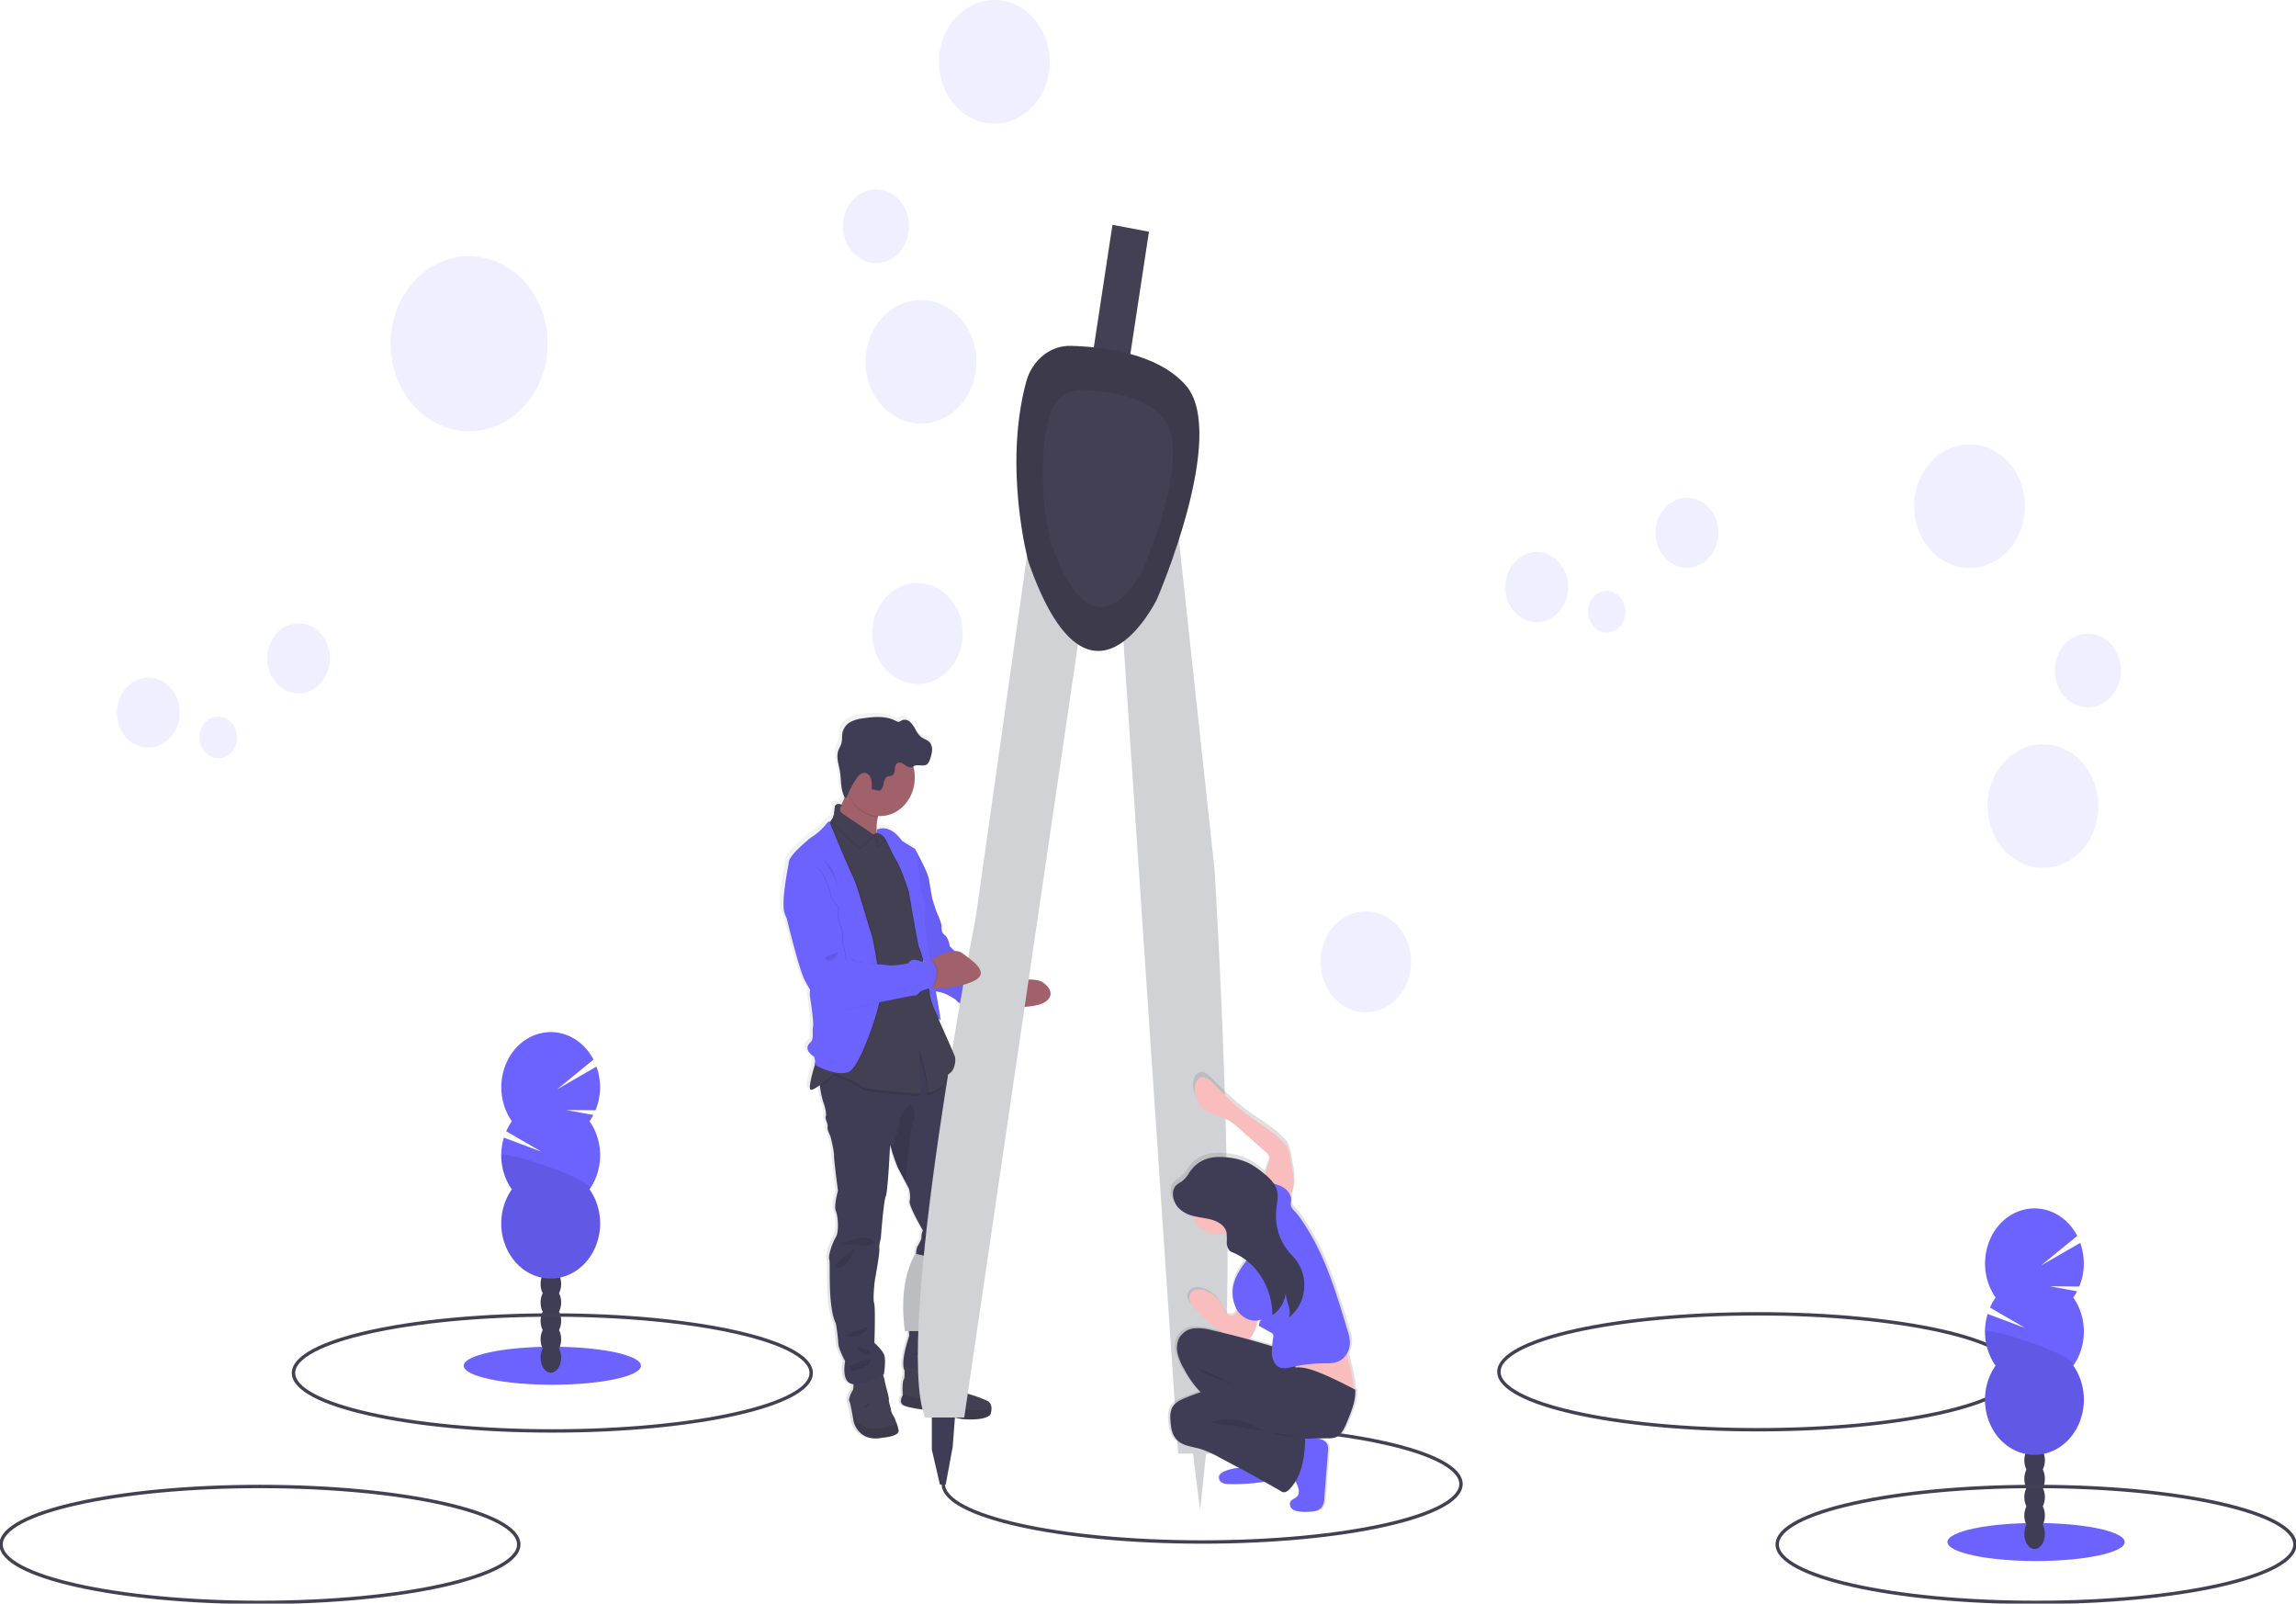 <svg width="676" height="472" fill="none" xmlns="http://www.w3.org/2000/svg"><g clip-path="url(#clip0)"><path d="M517.523 420.825c42.089 0 76.209-7.638 76.209-17.059 0-9.421-34.12-17.058-76.209-17.058-42.089 0-76.21 7.637-76.21 17.058s34.121 17.059 76.21 17.059z" stroke="#444053" stroke-miterlimit="10"/><path d="M229.929 267.882c.224.632.477 1.252.759 1.855v.078s3.61 14.862 5.3 17.982c.491.903 1.046 1.884 1.594 2.843a7.062 7.062 0 0 0 0 2.133c.51 3.312 1.129 7.868.848 8.87-.28 1.002.338 3.497-.637 4.364-.976.867-1.977 2.374 1.014 4.371 0 0 .561 1.685.057 2.062-.057.042 0 .135.14.256-.822 2.715-2.028 7.107-1.275 7.42.414.178 1.537-.476 2.768-1.358.031.178.057.37.089.562.196 1.463.498 2.906.905 4.314.549 1.358 1.097 3.647.804 4.4-.293.753.804 2.431.548 3.092-.255.661.849 2.807.849 2.807s1.097 4.165 1.052 5.573c-.045 1.407 1.186 10.484 1.186 10.484s-1.275 4.684-.638 6.041c.638 1.358 1.053 6.042 0 7.776-1.052 1.734-2.372 5.565-1.945 6.596.428 1.03-.593 13.767 1.984 19.013.33 1.951.57 3.921.72 5.899 0 1.422 2.028 5.196 2.028 5.196s-1.224 5.686 1.78 6.646c.207.072.421.117.637.135.092.621.017 1.26-.217 1.834a7.676 7.676 0 0 0-1.071 2.644.784.784 0 0 0 .057.533c.338.419 1.276 6.041 1.276 6.041s1.352 6.319 8.794 4.777c0 0 5.032-.327 4.611-2.296a14.038 14.038 0 0 0-.548-1.905c-.178-.4-.335-.811-.472-1.23-.083-.469-1.142-1.784-1.225-2.672-.083-.889-.759-2.623-.637-3.184.121-.562-1.142-4.585-1.231-5.48a10.133 10.133 0 0 0-.479-1.82l.268-.142s.676-4.215.09-5.757c-.587-1.543-2.921-3.554-2.921-3.554s.338-10.349-.083-11.756c-.421-1.408.21-6.738.21-6.738s1.435-7.542 1.352-9.24a8.63 8.63 0 0 1 .421-3.092s.893-11.095 1.48-12.503c.586-1.407 1.275-15.167 1.275-15.167l.396 1.265a51.887 51.887 0 0 0 1.977 5.565c.325.569 1.275 2.388 2.091 3.909l1.206 2.275s.548 2.203.165 3.554c-.382 1.35 3.935 8.657 3.935 8.657a4.738 4.738 0 0 0-.421 1.969c.122.71-1.313 2.949-1.313 2.949s-.549 2.012-.211 2.715c.338.704-.548 4.869-.548 4.869s-1.442 9.176-1.78 10.256c-.338 1.081.173 8.473.173 8.473s-2.653 7.57-1.423 10.086c.052.931.058 2.352-.267 2.928-.44.768-.313 3.604-.268 4.385v.207s-1.441 2.132.376 2.999c1.818.867 7.997 1.493 7.997 1.493s5.874 1.876 8.705 2.388c2.832.512 8.756.327 9.177-1.592.15-.596.202-1.218.153-1.834a2.45 2.45 0 0 0-.369-1.08 2.116 2.116 0 0 0-.798-.74 44.61 44.61 0 0 0-5.331-1.968s-2.793-.711-3.048-2.062c-.256-1.35-4.229-5.103-4.229-5.103s-.044-.263-.127-.618h.127l-.191-.214c-.198-.71-.517-1.649-.906-1.471a1.174 1.174 0 0 1 .127-1.207.979.979 0 0 1 .307-.257c1.524-.931 2.455-3.881 2.028-7.065-.427-3.184-.504-2.623.383-4.45.55-1.38.769-2.896.637-4.399l2.341-9.724c.367-1.194.594-2.436.676-3.696.04-.99.27-1.96.676-2.843 0 0 1.059-6.745 1.99-8.287.931-1.543-.638-6.98-.638-6.98s-1.435-8.423-1.352-12.268c.083-3.845-3.724-17.179-3.724-17.179a4.877 4.877 0 0 1-.587-2.907c.076-.796-.37-2.09-.874-3.248l-.159-.363c.194-.278.429-.519.695-.711 1.046-.71 1.537-2.58 1.543-3.895l-14.419-37.876c0-.114 6.677-15.317 6.658-15.431-.395-2.495-4.171-9.112-4.171-9.112a.518.518 0 0 0-.159-.206c-.848-.434-3.718-2.246-3.718-2.246-2.251-3.099-4.362-3.739-5.74-3.718a3.53 3.53 0 0 0-1.275.221c-.147.05-.29.115-.428.191l-.063.619a14.072 14.072 0 0 1 .299-4.265 8.6 8.6 0 0 0 .09-.369h.637a9.373 9.373 0 0 0 3.937-.859 10.264 10.264 0 0 0 3.342-2.472 11.62 11.62 0 0 0 2.239-3.709c.52-1.389.79-2.878.795-4.382a12.876 12.876 0 0 0-.396-3.163l-.051-.164.319-.156c1.275-.526 2.876.369 3.909-.583.375-.414.643-.932.778-1.5a9.87 9.87 0 0 0 .568-2.381v-.426a.911.911 0 0 0 0-.128 1.37 1.37 0 0 0 0-.157v-.191c0-.064 0 0 0 0a2.931 2.931 0 0 0-.549-1.422c-.676-.881-1.804-1.095-2.659-1.741a7.037 7.037 0 0 1-1.703-2.225 8.158 8.158 0 0 0-1.651-2.267 2.314 2.314 0 0 0-1.187-.602 2.197 2.197 0 0 0-1.294.168 2.7 2.7 0 0 1-.816.426 1.568 1.568 0 0 1-.9-.27c-2.933-1.528-6.377-1.258-9.566-.803a11.426 11.426 0 0 0-3.769 1.009c-.6.276-1.139.694-1.58 1.225a5.132 5.132 0 0 0-.971 1.853c-.261 1.102-.063 2.296-.376 3.383-.217.711-.638 1.365-.906 2.083-.13.376-.211.771-.242 1.173v.113c-.108 1.614.459 3.313.734 4.976.376 2.267.184 4.733 1.058 6.88.087.263.199.516.332.753-.306.711-.638 1.465-.957 2.168-.472-.149-1.913-.504-1.964.903a8.384 8.384 0 0 1-.702 3.298 2.037 2.037 0 0 1-.21.163.433.433 0 0 0-.185.189.503.503 0 0 0-.051.273l-.166.143a.381.381 0 0 0-.204.078c-.089-.171-.382-.185-1.314 1.052a18.32 18.32 0 0 1-4.228 3.625s-6.262 4.868-6.6 7.107c-.338 2.239-2.43 12.019-1.359 15.268zm27.499-23.754v-.078l.077.042-.077.036zm17.015 159.212c-.169.08-.351.121-.535.121l.535-.121z" fill="url(#paint0_linear)"/><path d="M260.024 423.142c-7.353 1.535-8.692-4.748-8.692-4.748s-.919-5.587-1.276-6.006a.784.784 0 0 1-.057-.533 7.713 7.713 0 0 1 1.058-2.63c.46-.604.083-3.12.083-3.12l8.52-2.417c.365.897.645 1.833.836 2.793.089.882 1.339 4.891 1.212 5.445-.128.554.548 2.281.637 3.17.09.888 1.129 2.189 1.212 2.651.128.421.282.832.459 1.23.228.612.409 1.244.542 1.89.434 1.948-4.534 2.275-4.534 2.275z" fill="#444053"/><path opacity=".1" d="M260.024 423.142c-7.353 1.535-8.692-4.748-8.692-4.748s-.919-5.587-1.276-6.006a.784.784 0 0 1-.057-.533l1.766 5.686s1.467 3.404 6.894 2.886c3.093-.285 4.611-.924 5.351-1.422.227.612.409 1.245.542 1.891.44 1.919-4.528 2.246-4.528 2.246z" fill="#000"/><path opacity=".1" d="M254.297 414.293s1.843.049 1.964-1.628l-1.964 1.628z" fill="#000"/><path d="M286.26 359.258c-.918 1.535-1.964 8.238-1.964 8.238a7.713 7.713 0 0 0-.638 2.843 15.859 15.859 0 0 1-.637 3.681l-2.417 9.639a9.618 9.618 0 0 1-.638 4.371c-.874 1.819-.791 1.258-.376 4.428.414 3.17-.498 6.098-2.003 7.029-1.505.931.67 3.121.67 3.121s-9.611 2.885-11.62 1.115c-2.009-1.769 1.046-10.519 1.046-10.519s-.497-7.356-.166-8.43c.332-1.073 1.754-10.199 1.754-10.199s.88-4.144.542-4.84c-.338-.697.211-2.701.211-2.701s1.422-2.239 1.275-2.936a4.804 4.804 0 0 1 .421-1.954s-4.26-7.265-3.89-8.615c.37-1.35-.166-3.554-.166-3.554s-.536-1.03-1.186-2.26c-.791-1.514-1.748-3.319-2.073-3.888a53.157 53.157 0 0 1-1.945-5.53l-.395-1.265s-.638 13.689-1.276 15.083c-.637 1.393-1.46 12.438-1.46 12.438a8.538 8.538 0 0 0-.421 3.071c.083 1.72-1.339 9.24-1.339 9.24s-.638 5.309-.204 6.709c.433 1.4.083 11.685.083 11.685s2.295 2.005 2.882 3.554c.587 1.55-.083 5.729-.083 5.729s-6.683 3.724-9.655 2.743c-2.972-.98-1.754-6.61-1.754-6.61s-2.002-3.724-2.002-5.167a64.826 64.826 0 0 0-.715-5.871c-2.551-5.217-1.543-17.876-1.958-18.906-.414-1.031.874-4.841 1.914-6.561 1.039-1.72.637-6.397 0-7.733-.638-1.336.637-6.006.637-6.006s-1.211-9.034-1.167-10.427c.045-1.393-1.046-5.544-1.046-5.544s-1.084-2.132-.835-2.793c.249-.661-.835-2.332-.542-3.071.293-.739-.255-3.028-.797-4.378a30.702 30.702 0 0 1-.893-4.265c-.255-1.606-.44-3.02-.44-3.02l6.894-6.191 17.219-5.032 6.53-2.367 6.307 11.081s.638 1.158 1.231 2.494c.498 1.152.938 2.438.861 3.234a4.869 4.869 0 0 0 .587 2.886s3.756 13.27 3.673 17.059c-.083 3.788 1.339 12.203 1.339 12.203s1.544 5.424.625 6.959z" fill="#3F3D56"/><path opacity=".1" d="M247.575 366.195s7.354-3.49 9.522-1.023c2.168 2.466-9.522 1.023-9.522 1.023zM251.708 367.588s-7.455 4.698-4.904 5.452c2.551.753 4.904-5.452 4.904-5.452zM273.933 363.544s-3.188.227-1.964.931c1.224.703 1.964-.931 1.964-.931zM277.906 364.61c-.045.235-9.234 3.554-7.436 5.032 1.798 1.479 7.436-5.032 7.436-5.032zM248.659 393.105c1.378-.228 9.069-4.187 6.059-1.344a5.794 5.794 0 0 1-2.862 1.609 5.421 5.421 0 0 1-3.197-.265zM252.46 396.225s.67 2.893 3.221 2.516c2.551-.377-3.221-2.516-3.221-2.516zM250.33 402.096c.459-.142 5.931-2.935 6.059-1.628.127 1.308-5.223 3.554-5.638 2.886a2.691 2.691 0 0 1-.421-1.258zM268.047 398.741c.638-.043 6.932-2.282 8.188-.277l-8.188.277zM273.729 400.049s1.084-1.073 2.168-.512c1.084.562-2.168.512-2.168.512zM259.858 411.592c.068.396.238.762.489 1.052.252.291.574.493.927.583l-1.416-1.635z" fill="#000"/><path d="M291.732 415.97c-.414 1.912-6.269 2.097-9.062 1.585-2.793-.512-8.609-2.374-8.609-2.374s-6.097-.654-7.896-1.492c-1.798-.839-.376-2.978-.376-2.978v-.199c-.045-.782-.166-3.604.262-4.365.503-.888.21-3.774.21-3.774s8.648 1.862 8.814.981c.165-.881 1.505-2.132 2.13-2.424.625-.291 1.09 2.332 1.09 2.332s3.929 3.724 4.177 5.075c.249 1.35 3.004 2.047 3.004 2.047a43.449 43.449 0 0 1 5.268 1.954c.315.165.587.418.789.734.202.317.328.685.365 1.072a5.606 5.606 0 0 1-.166 1.826z" fill="#444053"/><path opacity=".1" d="M291.732 415.97c-.414 1.912-6.269 2.097-9.062 1.585-2.793-.512-8.609-2.374-8.609-2.374s-6.097-.654-7.896-1.492c-1.798-.839-.376-2.979-.376-2.979v-.199l8.744 2.133s4.304 2.047 7.059 2.047c2.411 0 7.8 1.101 10.306-.569a5.63 5.63 0 0 1-.166 1.848z" fill="#000"/><path opacity=".1" d="M279.909 408.614s-.415 3.07-2.086 4.101l2.086-4.101z" fill="#000"/><path d="M306.687 295.431c-2.487 1.052-8.226 1.166-10.777 1.166h-1.276l-1.639-3.725 1.639-3.106s1.505-.462 3.508-.867c2.952-.59 7.015-1.052 8.928.277 3.214 2.225 2.87 4.926-.383 6.255z" fill="#A1616A"/><path d="M268.697 250.859l.727-.931s3.731 6.581 4.12 9.062c.389 2.48.893 5.338.893 5.338s.944 3.227 1.562 4.655a16.85 16.85 0 0 1 1.225 3.419c.051.618-.224 1.983.944 2.843 1.167.86 1.447 3.227 1.447 3.227s4.235 4.592 6.467 4.72c2.232.128 8.628 1.364 8.412 2.601-.217 1.237 2.672 1.99 3.826 2.303 1.154.313-7.513 4.044-2.411 8.849 0 0-3.233.711-3.565 1.613-.331.903-3.73-.497-3.73-.497s-.727-1.926-3.234-2.047c-2.506-.121-3.788-1.365-3.788-1.55 0-.184-2.506-1.741-3.896-2.175-1.391-.433-3.234-.618-3.291-1.059-.058-.44-8.354-40.35-8.354-40.35l2.646-.021z" fill="#6C63FF"/><path opacity=".05" d="M268.697 251.015l.727-.931s3.731 6.582 4.12 9.069c.389 2.488.893 5.338.893 5.338s.944 3.227 1.562 4.656c.526 1.08.936 2.225 1.225 3.411.051.626-.224 1.991.944 2.843 1.167.853 1.447 3.227 1.447 3.227s4.235 4.599 6.467 4.72c2.232.121 8.628 1.364 8.412 2.608-.217 1.244 2.672 1.991 3.826 2.296 1.154.306-7.513 4.052-2.411 8.835 0 0-3.233.711-3.565 1.613-.331.903-3.73-.497-3.73-.497s-.727-1.926-3.234-2.047c-2.506-.121-3.788-1.365-3.788-1.557 0-.192-2.506-1.734-3.896-2.168-1.391-.433-3.234-.625-3.291-1.059-.058-.433-8.354-40.357-8.354-40.357h2.646z" fill="#000"/><path d="M353.943 419.751c42.091 0 76.21 7.641 76.21 17.059 0 9.418-34.119 17.058-76.21 17.058-42.09 0-76.209-7.633-76.209-17.058" stroke="#444053" stroke-miterlimit="10"/><path d="M338.282 68.204l-10.745-2.032-13.556 89.044 10.745 2.032 13.556-89.044z" fill="#444053"/><path d="M350.972 425.573l2.385 18.977 2.041-19.731-4.426.754z" fill="#D0D2D5"/><path d="M274.354 414.947v11.77l2.385 10.242h1.703l2.047-11.003 1.02-13.284-7.155 2.275z" fill="#3F3D56"/><path d="M269.501 369.031l5.102 1.137s-5.785 17.833-1.703 21.629h-6.46s-2.385-13.661 3.061-22.766z" fill="#D0D2D5"/><path opacity=".1" d="M269.501 369.031l5.102 1.137s-5.785 17.833-1.703 21.629h-6.46s-2.385-13.661 3.061-22.766z" fill="#000"/><path d="M303.639 154.613l-16.345 115.365s-24.171 122.963-14.981 147.25h11.581l34.732-236.046-14.987-26.569zM345.092 140.284l12.531 115.955s9.126 147.719-.867 171.608h-9.872l-17.64-261.627 15.848-25.936z" fill="#D0D2D5"/><path d="M302.115 112.465c.841-3.15 2.591-5.902 4.979-7.83 2.389-1.927 5.281-2.923 8.228-2.832 10.083.285 25.669 2.332 33.8 11.614 12.602 14.422-8.514 62.996-8.514 62.996s-19.769 40.606-37.792-11.003c-.025.043-7.5-27.592-.701-52.945z" fill="#444053"/><path opacity=".1" d="M302.115 112.465c.841-3.15 2.591-5.902 4.979-7.83 2.389-1.927 5.281-2.923 8.228-2.832 10.083.285 25.669 2.332 33.8 11.614 12.602 14.422-8.514 62.996-8.514 62.996s-19.769 40.606-37.792-11.003c-.025.043-7.5-27.592-.701-52.945z" fill="#000"/><path d="M309.047 122.33c.606-2.237 1.855-4.191 3.554-5.56 1.7-1.369 3.756-2.077 5.852-2.016 7.175.206 18.272 1.663 24.043 8.273 8.973 10.263-6.058 44.849-6.058 44.849s-14.031 28.907-26.913-7.818c0-.021-5.325-19.674-.478-37.728z" fill="#444053"/><path d="M343.95 417.861c.108 1.834.363 3.76 1.403 5.196 1.722 2.374 4.853 2.558 7.532 3.305a31.184 31.184 0 0 1 5.956 2.615l5.797 3.057a13.742 13.742 0 0 0-4.349 1.009c-.746.305-1.563.81-1.671 1.677-.014.362.07.72.242 1.027.172.307.423.549.721.693a4.124 4.124 0 0 0 1.913.377 57.815 57.815 0 0 0 10.331-.604l.408-.064c1.761.971 3.512 1.964 5.255 2.978.727.426 1.601 0 2.213-.597a12.746 12.746 0 0 0 1.965-2.502c.102.199.204.391.287.583.561 1.201 1.09 2.772.287 3.795-.638.796-1.844.932-2.207 1.898-.099.35-.095.725.012 1.072.107.347.31.646.581.854a3.671 3.671 0 0 0 1.856.711c1.577.242 3.178.227 4.751-.043.853-.066 1.661-.449 2.296-1.087a5.069 5.069 0 0 0 .816-2.843l1.091-13.81a4.608 4.608 0 0 0-.128-1.962c-.433-1.173-1.69-1.663-2.825-1.869h-.121c.944 0 1.913-.05 2.933-.05a6.344 6.344 0 0 0 2.628-.37c1.62-.71 2.493-2.608 3.189-4.357 1.275-3.07 2.742-6.397 2.551-9.808l-.498-.249c-.045-3.632-1.409-7.022-1.913-10.569a6.39 6.39 0 0 0 .848-3.199 12.955 12.955 0 0 0-.721-3.639c-2.021-6.695-4.043-13.412-6.747-19.809a70.626 70.626 0 0 0-6.377-12.083 99.872 99.872 0 0 0-2.028-2.843c-.51-.654-1.652-1.578-1.862-2.41-.211-.831.236-1.641 0-2.494a4.597 4.597 0 0 0-.23-.647c1.492-2.204 1.071-5.388.548-8.131l-.637-3.419a10.007 10.007 0 0 0-.791-2.708 7.716 7.716 0 0 0-1.524-1.926c-3.138-3.156-7.015-5.253-10.542-7.869-3.731-2.764-7.066-6.126-10.408-9.446-1.02-1.009-2.302-2.096-3.622-1.67-1.32.426-1.869 2.019-1.913 3.469a7.872 7.872 0 0 0 .523 2.926 7.202 7.202 0 0 0 1.549 2.433c2.309 2.352 5.797 2.544 8.546 4.208a20.13 20.13 0 0 1 2.685 2.082l7.984 6.987c.606.404 1.05 1.049 1.244 1.805.031.456-.034.914-.192 1.337-.299 1.023-.809 2.31-1.186 3.61l-.637-.512a24.686 24.686 0 0 0-4.229-2.843 19.248 19.248 0 0 0-6.192-1.656c-4.713-.59-8.928.221-11.811 4.606a9.34 9.34 0 0 1-2.238 2.566 8.22 8.22 0 0 0-1.818 1.286c-1.479 1.827-.638 4.855.753 6.397 1.176 1.219 2.626 2.061 4.196 2.438.865 2.152 2.411 3.875 4.341 4.839a7.807 7.807 0 0 0 6.131.393c.098.915.118 1.838.057 2.757-.031.473.034.948.19 1.39.156.441.398.838.709 1.162.336.254.706.446 1.097.569a16.285 16.285 0 0 1 3.973 2.31 23.056 23.056 0 0 0-3.52 5.863 10.52 10.52 0 0 0-.666 4.524 10.286 10.286 0 0 0 1.304 4.347l.038.057a3.058 3.058 0 0 1-.58 1.194c-.389.338-.88.496-1.371.44a1.854 1.854 0 0 1-1.263-.739 11.402 11.402 0 0 1-1.378-2.367 9.57 9.57 0 0 0-2.452-2.919 8.458 8.458 0 0 0-3.287-1.601 4.162 4.162 0 0 0-2.647.121 2.36 2.36 0 0 0-1.059.858 2.778 2.778 0 0 0-.478 1.359c0 1.074.701 1.962 1.39 2.723a41.955 41.955 0 0 0 7.015 6.468c.695.479 1.412.915 2.15 1.307-1.276-.298-2.534-.59-3.776-.874a15.412 15.412 0 0 0-5.325-.519 5.525 5.525 0 0 0-2.53.881 6.263 6.263 0 0 0-1.934 2.019 7.058 7.058 0 0 0-.415 4.833 17.113 17.113 0 0 0 1.958 4.478 31.552 31.552 0 0 0 4.892 6.824 75.558 75.558 0 0 0-4.745 1.755c-1.556.64-3.189 1.422-3.903 3.014a7.647 7.647 0 0 0-.389 3.625zm23.475-24.166h.057c.339-.171.629-.445.836-.789a13.631 13.631 0 0 0 2.015-4.862 4.46 4.46 0 0 0 1.084-.306 2.73 2.73 0 0 0-.557.895c-.13.337-.196.7-.195 1.067l3.596 1.962c.26.109.483.305.638.561.099.266.124.558.07.839-.102.917-.261 1.834-.363 2.744-1.078-.356-2.137-.64-3.087-.924-1.352-.413-2.723-.796-4.094-1.18v-.007z" fill="url(#paint1_linear)"/><path d="M368.095 355.939a6.208 6.208 0 0 0 2.767.132 6.476 6.476 0 0 0 2.59-1.092 3.137 3.137 0 0 1 1.039-.54c.331-.032.663.022.971.159.308.137.583.353.802.63 1.531 1.699 1.709 4.499.919 6.738-.791 2.239-2.379 4.002-4.044 5.53a36.97 36.97 0 0 1-4.253 3.369 8.872 8.872 0 0 0-1.756-2.851 7.855 7.855 0 0 0-2.606-1.876c-1.748-.753-3.023-2.772-4.025-4.535-.746-1.307-1.409-1.251-.739-2.601a19.317 19.317 0 0 1 2.653-3.554 11.552 11.552 0 0 0 1.428-2.132c.447-.896.345-1.479 1.033-.768.453.469.638 1.486 1.161 2.033a5.018 5.018 0 0 0 2.06 1.358zM373.573 342.079c.149-.418.212-.867.185-1.315-.191-.744-.626-1.381-1.218-1.784l-7.8-6.895a19.19 19.19 0 0 0-2.615-2.054c-2.691-1.642-6.09-1.834-8.348-4.151a7.191 7.191 0 0 1-1.513-2.41 7.839 7.839 0 0 1-.515-2.885c0-1.422.638-3.028 1.844-3.426 1.205-.398 2.55.654 3.545 1.656 3.259 3.27 6.512 6.589 10.153 9.318 3.444 2.588 7.238 4.649 10.306 7.769a7.592 7.592 0 0 1 1.422 1.855c.375.846.635 1.749.772 2.68l.637 3.369c.536 2.843.97 6.148-.746 8.33-.249.35-.565.633-.925.831a2.488 2.488 0 0 1-1.154.313 3.808 3.808 0 0 1-1.6-.611c-1.276-.711-3.585-1.421-3.974-3.198-.497-2.225.938-5.331 1.544-7.392zM361.131 386.502a11.617 11.617 0 0 1-1.346-2.332 9.38 9.38 0 0 0-2.385-2.877 8.277 8.277 0 0 0-3.214-1.586 4.066 4.066 0 0 0-2.551.113 2.341 2.341 0 0 0-1.037.855 2.75 2.75 0 0 0-.462 1.342c0 1.052.683 1.933 1.352 2.679a40.91 40.91 0 0 0 6.862 6.397c2.501 1.828 5.369 2.937 8.348 3.227.3.041.605.01.893-.092.33-.171.613-.439.816-.775 1.582-2.26 2.13-5.196 2.551-8.017-.153 1.016-5.287-1.358-5.867-1.052-.854.447-.772 1.784-1.39 2.423a1.714 1.714 0 0 1-1.341.434 1.8 1.8 0 0 1-1.229-.739zM398.534 408.834c.029.355-.033.713-.179 1.031-.35.611-1.141.618-1.785.511a29.759 29.759 0 0 1-4.394-1.18l-13.093-4.214a1.148 1.148 0 0 1-.561-.306 1.367 1.367 0 0 1-.262-.64 19.115 19.115 0 0 1-.287-6.397c.016-.307.107-.605.262-.86a1.454 1.454 0 0 1 1.084-.454 49.758 49.758 0 0 1 6.173-.313c1.338.063 2.678.029 4.012-.1 1.722-.227 3.705-1.329 5.433-1.158 1.499.142 1.435 1.421 1.588 2.843.427 3.774 1.977 7.385 2.009 11.237z" fill="#FABDBD"/><path d="M356.73 391.513a14.701 14.701 0 0 0-5.203-.519 5.374 5.374 0 0 0-2.471.865 6.096 6.096 0 0 0-1.885 1.978 6.971 6.971 0 0 0-.408 4.776 17.387 17.387 0 0 0 1.913 4.414c1.471 2.836 3.362 5.374 5.593 7.506 1.116.988 2.347 1.805 3.418 2.843 2.283 2.225 3.699 5.331 5.057 8.351 1.276 2.844 2.551 5.743 3.1 8.871.004.12.031.239.078.348a.885.885 0 0 0 .196.284c.177.096.38.111.567.043l6.282-1.294a.903.903 0 0 0 .511-.131c.156-.095.286-.235.377-.406a1.201 1.201 0 0 0-.008-1.126c-1.363-6.528-3.913-12.675-7.493-18.06 1.663 1.752 3.678 3.036 5.877 3.745 2.198.71 4.517.824 6.763.334a4.702 4.702 0 0 0 2.398-1.158c1.403-1.422 1.339-3.845 1.026-5.914a47.524 47.524 0 0 0-1.16-5.451c-1.18-4.265-6.269-5.416-9.719-6.454a232.395 232.395 0 0 0-14.809-3.845z" fill="#3F3D56"/><path opacity=".1" d="M361.379 406.624a6.9 6.9 0 0 1 2.385 1.762c-1.128-1.421-4.355-2.132-5.937-2.793-1.958-.81-4.094-1.642-5.74-3.085a64.716 64.716 0 0 1 9.292 4.116z" fill="#000"/><path d="M381.723 436.582c.542 1.195 1.059 2.737.281 3.753-.6.782-1.799.917-2.156 1.87-.098.345-.094.715.01 1.058.105.343.305.639.571.846a3.495 3.495 0 0 0 1.811.711c1.541.235 3.105.221 4.643-.042.833-.068 1.621-.446 2.238-1.074a5.046 5.046 0 0 0 .797-2.843l1.065-13.632a4.74 4.74 0 0 0-.121-1.941c-.427-1.158-1.652-1.634-2.761-1.841a13.339 13.339 0 0 0-3.757-.17 3.711 3.711 0 0 0-2.34.895 5.333 5.333 0 0 0-1.103 2.844c-.287 1.62-1.091 3.866-.919 5.508.109 1.358 1.206 2.864 1.741 4.058zM367.642 432.176a13.464 13.464 0 0 0-7.085.888c-.727.299-1.525.803-1.633 1.656-.015.357.068.709.236 1.012.169.303.415.543.708.687a4.058 4.058 0 0 0 1.875.377c3.372.1 6.745-.1 10.089-.597a5.042 5.042 0 0 0 2.455-.86 2.12 2.12 0 0 0 .786-1.114c.14-.46.135-.96-.014-1.417-.402-.938-1.499-1.229-2.028-2.075-.383-.611-.479-1.514-1.078-1.834a1.672 1.672 0 0 0-1.371.114c-.638.249-2.169.497-2.609 1.087a9.011 9.011 0 0 0-.331 2.076z" fill="#6C63FF"/><path d="M358.612 363.395c4.624 0 8.373-4.179 8.373-9.333s-3.749-9.332-8.373-9.332c-4.625 0-8.374 4.178-8.374 9.332 0 5.154 3.749 9.333 8.374 9.333z" fill="#FABDBD"/><path d="M378.471 349.954c-1.346-1.102-3.042-1.478-4.681-1.82a2.217 2.217 0 0 0-1.684.093 2.727 2.727 0 0 0-.81 1.109c-.505.913-.88 1.908-1.11 2.949a3.811 3.811 0 0 0-.002 1.588 3.6 3.6 0 0 0 .64 1.419c.498.568 1.212.853 1.722 1.421.331.412.571.903.702 1.436.131.533.148 1.093.05 1.635a9.769 9.769 0 0 1-1.116 3.035 52.003 52.003 0 0 1-4.196 6.88c-1.626 2.253-3.45 4.421-4.407 7.108a10.497 10.497 0 0 0-.642 4.465c.111 1.524.55 2.997 1.28 4.291 1.55 2.517 4.637 3.867 7.194 2.78-.233.25-.418.55-.543.882-.125.333-.188.69-.184 1.051l3.507 1.94c.26.106.482.3.638.555.094.261.116.548.064.824a28.784 28.784 0 0 0-.427 4.784c.095 1.599.752 3.283 2.053 3.98 1.193.64 2.608.298 3.909 0a44.017 44.017 0 0 1 9.228-1.081c1.544 0 3.138.043 4.56-.625.953-.468 1.765-1.233 2.339-2.202.573-.97.884-2.103.895-3.264a12.83 12.83 0 0 0-.708-3.596c-1.971-6.61-3.948-13.235-6.588-19.553a70.933 70.933 0 0 0-6.256-11.941c-.638-.946-1.276-1.877-1.984-2.78-.497-.646-1.613-1.556-1.817-2.381-.204-.824.229-1.62 0-2.459-.287-1.013-.857-1.897-1.626-2.523z" fill="#6C63FF"/><path d="M399.019 409.026c-3.674-1.891-7.347-3.781-11.167-5.253-2.813-1.08-5.95-1.926-8.712-.71-.829.369-1.581.902-2.378 1.336-2.673 1.421-5.74 1.663-8.693 2.026a74.688 74.688 0 0 0-19.228 5.096c-1.485.611-3.086 1.421-3.826 2.971a7.518 7.518 0 0 0-.408 3.554c.108 1.812.357 3.717 1.371 5.131 1.684 2.346 4.738 2.524 7.353 3.263a30.362 30.362 0 0 1 5.823 2.587c6.109 3.248 12.225 6.496 18.22 10.015.701.419 1.556 0 2.155-.59 1.806-1.869 3.109-4.261 3.763-6.909.65-2.635.972-5.356.957-8.088 2.346 0 4.253-.114 6.6-.114a6.178 6.178 0 0 0 2.551-.363c1.575-.71 2.43-2.58 3.138-4.3 1.262-3.035 2.685-6.326 2.481-9.652z" fill="#3F3D56"/><path opacity=".1" d="M356.367 418.742c1.651-.895 3.565-.917 5.408-.903a16.149 16.149 0 0 1 3.354.285 24.776 24.776 0 0 1 4.904 2.054c3.912 1.829 8.118 2.748 12.36 2.701" fill="#000"/><path d="M346.839 355.384c1.262 1.298 2.827 2.172 4.515 2.523 1.658.427 3.367.59 5.038 1.003 2.054.504 4.299 1.712 4.764 4.001.108.917.129 1.843.064 2.765-.03.461.031.924.18 1.355.149.431.381.82.681 1.14.329.248.69.437 1.071.561 3.346 1.426 6.229 3.939 8.276 7.214 2.047 3.276 3.163 7.161 3.204 11.153a8.561 8.561 0 0 0 2.632-2.742 9.69 9.69 0 0 0 1.309-3.741c0 2.474 1.913 4.976.829 7.186a10.869 10.869 0 0 0 2.964-3.306 12.173 12.173 0 0 0 1.52-4.355c.231-1.554.17-3.144-.179-4.67a11.965 11.965 0 0 0-1.85-4.194c-.842-1.194-1.913-2.189-2.793-3.334a16.003 16.003 0 0 1-2.756-5.515 17.137 17.137 0 0 1-.548-6.283c.185-1.799.638-3.618.3-5.388-.491-2.452-2.423-4.158-4.26-5.615a24.119 24.119 0 0 0-4.133-2.8 18.605 18.605 0 0 0-6.052-1.642c-4.598-.576-8.686.22-11.536 4.549a9.025 9.025 0 0 1-2.181 2.53 8.206 8.206 0 0 0-1.78 1.272c-1.46 1.806-.631 4.791.721 6.333z" fill="#3F3D56"/><path d="M260.834 251.321c-.261-.121-18.437-8.487-15.943-10.15 1.486-.988 3.316-5.167 4.566-8.444.874-2.282 1.467-4.13 1.467-4.13s14.591-2.885 9.368 7.108a19.76 19.76 0 0 0-1.843 4.911c-1.505 6.753 2.238 10.577 2.385 10.705z" fill="#A1616A"/><path opacity=".1" d="M260.273 235.676a19.753 19.753 0 0 0-1.843 4.912c-1.851-.147-3.63-.854-5.147-2.043-1.517-1.19-2.714-2.818-3.463-4.709a10.586 10.586 0 0 1-.382-1.109c.873-2.282 1.466-4.13 1.466-4.13s14.592-2.885 9.369 7.079z" fill="#000"/><path d="M269.341 228.882c-.01 2.6-.82 5.117-2.294 7.133-1.474 2.015-3.523 3.407-5.805 3.943-2.283.536-4.662.184-6.74-.997-2.078-1.181-3.731-3.121-4.682-5.495a12.321 12.321 0 0 1-.867-4.584c.013-2.731.906-5.365 2.518-7.421 1.611-2.057 3.832-3.398 6.258-3.781 2.425-.382 4.893.222 6.953 1.7 2.059 1.479 3.573 3.734 4.264 6.353.262 1.024.395 2.084.395 3.149z" fill="#A1616A"/><path opacity=".1" d="M279.175 316.91a7.202 7.202 0 0 0-1.479 3.142s-5.013 3.817-4.681 1.421c.331-2.395-2.615-12.225-2.615-12.225l.331 13.32s-16.039-.839-17.218-2.132c-1.18-1.294-7.985-3.831-7.985-3.831s-2.098 1.876-4.03 3.298c-.255-1.607-.44-3.021-.44-3.021l6.894-6.191 17.218-5.032 6.467-2.317 6.307 11.081s.651 1.151 1.231 2.487z" fill="#000"/><path d="M279.698 315.858c-1.333.931-1.836 3.448-1.836 3.448s-5.013 3.816-4.681 1.421c.331-2.395-2.59-12.197-2.59-12.197l.338 13.32s-16.045-.839-17.219-2.132c-1.173-1.294-8.022-3.817-8.022-3.817s-5.931 5.309-7.015 4.84c-1.085-.469 1.913-9.496 1.913-9.496l3.086-52.895s-.835-15.736.421-16.298c.194-.085.371-.211.523-.369.829-.825 1.078-2.502 1.148-3.917.083-1.67 2.086-.839 2.086-.839l-1.167 1.678 10.356 7.015.09.064c.414-.237.84-.448 1.275-.632.919-.391 2.137-.761 2.934-.391.445.254.823.634 1.097 1.101a14.333 14.333 0 0 1 1.409 3.185l3.763 7.072s1.913 9.41 1.913 9.78c0 .369.587 8.941 1.275 9.872.689.932 1.34 5.587 1.091 6.987-.249 1.401.414 6.61.414 6.61 2.762 2.517 4.178 11.081 4.178 11.081s4.349 9.596 4.681 10.712c.331 1.116-.122 3.866-1.461 4.797z" fill="#444053"/><path opacity=".1" d="M257.052 245.954c-1.02 1.678-3.954 4.03-3.954 4.03l-8.469-7.967c.829-.825 1.078-2.509 1.148-3.917.083-1.677 2.085-.838 2.085-.838l-.242.348c-.116.167-.198.36-.243.565a1.674 1.674 0 0 0 .199 1.206c.107.175.246.322.408.432l9.068 6.141z" fill="#000"/><path d="M257.052 245.578c-1.02 1.677-3.954 4.037-3.954 4.037l-8.469-7.975c.829-.825 1.078-2.502 1.148-3.916.083-1.671 2.085-.839 2.085-.839l-.242.348c-.116.168-.198.36-.243.565a1.674 1.674 0 0 0 .199 1.207c.107.174.246.321.408.432l9.068 6.141z" fill="#444053"/><path opacity=".1" d="M260.968 246.836c-1.097 1.457-2.647 3.113-2.551 2.281.096-.831-.925-2.658-1.556-3.475a4.2 4.2 0 0 1 3.035.092c.437.259.806.638 1.072 1.102z" fill="#000"/><path d="M261.134 246.274c-1.097 1.464-2.647 3.113-2.551 2.289.095-.825-.823-2.175-1.461-2.992.919-.391 2.137-.761 2.934-.391.439.252.811.63 1.078 1.094z" fill="#444053"/><path opacity=".1" d="M244.636 242.102s.108-1.116-1.34.81a18.033 18.033 0 0 1-4.145 3.568s-6.18 4.848-6.518 7.108c-.338 2.26-2.34 11.92-1.275 15.146 1.065 3.227 9.139 18.694 9.139 18.694s-2.118 2.793-1.62 6.084c.497 3.291 1.116 7.818.835 8.813-.28.995.338 3.476-.638 4.343-.975.867-1.945 2.36 1.008 4.35 0 0 .555 1.678.051 2.047-.504.37 7.411 4.222 10.529 2.175 3.119-2.047 8.75-18.437 8.858-22.105.109-3.667-1.728-15.765-2.729-18.622-1.001-2.857-4.012-13.974-5.293-16.454-1.282-2.481-6.862-15.957-6.862-15.957z" fill="#000"/><path d="M244.298 242.102s.114-1.116-1.333.81a18.043 18.043 0 0 1-4.177 3.597s-6.186 4.847-6.518 7.107c-.332 2.261-2.341 11.92-1.276 15.147 1.065 3.227 9.133 18.693 9.133 18.693s-2.117 2.793-1.614 6.084c.504 3.291 1.116 7.819.836 8.814-.281.995.331 3.475-.638 4.343-.969.867-1.951 2.359 1.001 4.35 0 0 .561 1.677.058 2.047-.504.369 7.41 4.222 10.529 2.174 3.118-2.047 8.743-18.437 8.858-22.104.115-3.668-1.728-15.765-2.73-18.623-1.001-2.857-4.011-13.973-5.293-16.454-1.282-2.48-6.836-15.985-6.836-15.985z" fill="#6C63FF"/><path opacity=".1" d="M242.072 252.657s4.789 5.899 4.623 9.808c0 0 .058-6.332-4.623-9.808zM258.238 244.213s3.106-2.132 7.015 3.291c0 0 2.838 1.798 3.674 2.239.835.44 1.785 11.976 1.785 11.976s1.837 4.975 1.333 7.819c-.504 2.843 1.454 12.665 1.454 12.665s3.227 17.635 3.119 18.125c-.109.491-3.291-5.523-3.234-8.529.058-3.007-2.672-12.296-3.061-12.851-.389-.554-3.067-16.518-3.067-16.518s-2.168-6.767-3.565-8.998c-1.397-2.232-3.119-6.461-3.827-7.208a7.321 7.321 0 0 0-1.721-1.236l.095-.775z" fill="#000"/><path d="M258.2 244.213s3.482-2.132 7.379 3.291c0 0 2.844 1.798 3.679 2.239.836.44 1.78 11.976 1.78 11.976s1.836 4.975 1.339 7.819c-.498 2.843 1.447 12.665 1.447 12.665s3.234 17.635 3.119 18.125c-.115.491-3.284-5.523-3.233-8.529.051-3.007-2.672-12.296-3.061-12.851-.389-.554-3.062-16.518-3.062-16.518s-2.174-6.71-3.564-8.963c-1.391-2.253-3.125-6.461-3.827-7.207a6.773 6.773 0 0 0-2.06-1.237l.064-.81z" fill="#6C63FF"/><path d="M273.493 283.014s6.626-4.841 9.828-2.452c3.201 2.388 8.443 5.778 3.29 8.23-5.153 2.452-12.282 1.983-12.282 1.983l-.836-7.761z" fill="#A1616A"/><path opacity=".1" d="M268.882 329.733c-.988 2.366-1.805 14.215-2.359 17.996-.791-1.514-1.748-3.319-2.073-3.888a53.222 53.222 0 0 1-1.945-5.529c.638-1.706 2.366-6.596 2.366-8.388 0-2.189 3.189-4.939 3.189-4.939.57.592.956 1.371 1.104 2.224a4.539 4.539 0 0 1-.282 2.524zM268.946 225.733c-.16.092-.326.168-.498.227-.784.235-1.549-.355-2.244-.824-.695-.469-1.658-.818-2.264-.206-.785.796-.217 2.495-1.027 3.262-.51.491-1.32.32-1.913.711-.593.391-.74 1.279-.887 2.033-.146.753-.427 1.62-1.097 1.841-.669.22-1.275-.263-1.913-.242-.134 0-.293 0-.382-.085a.491.491 0 0 1-.064-.334 8.08 8.08 0 0 0-.217-2.694 2.644 2.644 0 0 0-.633-1.144 2.254 2.254 0 0 0-1.063-.633c-1.174-.199-2.162.945-2.851 2.026a33.856 33.856 0 0 0-1.971 3.553c-.032.064-.063.15-.102.249a12.321 12.321 0 0 1-.867-4.584c.013-2.73.906-5.364 2.518-7.421 1.611-2.057 3.832-3.398 6.258-3.78 2.425-.382 4.893.221 6.953 1.699 2.059 1.479 3.573 3.734 4.264 6.353v-.007z" fill="#000"/><path d="M251.906 229.493c.688-1.08 1.677-2.225 2.85-2.026.398.103.764.321 1.062.632.297.31.516.703.635 1.138a7.95 7.95 0 0 1 .21 2.694.55.55 0 0 0 .07.341c.09.114.249.093.383.085.638 0 1.307.448 1.913.242.606-.206.957-1.087 1.097-1.841.14-.753.3-1.62.887-2.033.586-.412 1.383-.234 1.913-.71.81-.768.242-2.474 1.027-3.263.605-.611 1.568-.263 2.263.206.696.469 1.461 1.059 2.245.825.26-.103.513-.224.759-.363 1.244-.526 2.851.37 3.865-.575.37-.414.636-.929.772-1.493.281-.757.469-1.554.561-2.367a3.458 3.458 0 0 0-.561-2.317c-.638-.867-1.786-1.087-2.634-1.727a7.076 7.076 0 0 1-1.678-2.211 8.054 8.054 0 0 0-1.632-2.26 2.29 2.29 0 0 0-1.174-.595 2.17 2.17 0 0 0-1.281.169 2.436 2.436 0 0 1-.804.419 1.484 1.484 0 0 1-.886-.27c-2.896-1.521-6.269-1.251-9.445-.796a11.14 11.14 0 0 0-3.725 1.002 4.492 4.492 0 0 0-1.556 1.226 5.126 5.126 0 0 0-.956 1.837c-.255 1.095-.058 2.282-.37 3.362-.211.711-.638 1.358-.893 2.076-.676 1.962.134 4.122.478 6.191.377 2.26.185 4.705 1.046 6.844.172.42.357 1.152.785.875.312-.207.637-1.422.797-1.77a34.957 34.957 0 0 1 1.977-3.547z" fill="#3F3D56"/><path opacity=".1" d="M233.552 265.884l-1.505 4.762s3.565 14.777 5.235 17.883c1.671 3.106 4.12 7.108 4.12 7.108 2.798 1.4 5.908 1.831 8.929 1.237 4.789-1.052 18.768-3.845 18.768-3.845.33.066.671.032.985-.099.315-.132.591-.356.801-.648.638-.995 3.788-1.492 3.788-1.492s3.673-5.957-.835-8.444c0 0-.555 1.371-2.953.433-2.398-.938-3.119.747-3.119.747s-3.903.874-6.071.561c-2.168-.313-7.576-.433-8.138-.931a.69.69 0 0 0-.238-.157.644.644 0 0 0-.542.035.713.713 0 0 0-.221.186 5.941 5.941 0 0 1-1.779-1.123c-.446-.554-1.059.625-1.059.625s-.784-.497-.561-1.116c.223-.618-.721-2.985-.721-2.985a6.679 6.679 0 0 1-.165-2.793c.274-1.244-1.397-5.686-1.397-5.686a8.948 8.948 0 0 1 .223-2.239c.281-1.116-2.117-3.355-2.117-3.355s-2.341-12.659-7.296-8.529c-4.955 4.129-4.132 9.865-4.132 9.865z" fill="#000"/><path d="M233.214 265.884l-1.506 4.762s3.565 14.777 5.236 17.883c1.671 3.106 4.126 7.108 4.126 7.108 2.798 1.402 5.909 1.833 8.929 1.237 4.796-1.052 18.775-3.845 18.775-3.845.33.066.67.032.985-.099.314-.132.591-.355.8-.648.638-.995 3.789-1.492 3.789-1.492s3.673-5.957-.836-8.444c0 0-.561 1.372-2.953.433-2.391-.938-3.125.747-3.125.747s-3.896.874-6.071.561c-2.174-.313-7.576-.433-8.131-.931a.69.69 0 0 0-.238-.157.644.644 0 0 0-.542.035.713.713 0 0 0-.221.186 5.954 5.954 0 0 1-1.786-1.123c-.446-.554-1.058.625-1.058.625s-.778-.497-.555-1.115c.223-.619-.727-2.986-.727-2.986a6.798 6.798 0 0 1-.166-2.793c.28-1.244-1.39-5.686-1.39-5.686a8.581 8.581 0 0 1 .223-2.239c.274-1.116-2.117-3.355-2.117-3.355s-2.341-12.659-7.296-8.529c-4.955 4.129-4.145 9.865-4.145 9.865z" fill="#6C63FF"/><path opacity=".1" d="M246.976 280.284s-5.459 1.244-3.622 2.296c1.836 1.052 3.622-2.296 3.622-2.296z" fill="#000"/><g opacity=".1" fill="#000"><path opacity=".1" d="M256.44 228.185a2.622 2.622 0 0 0-.633-1.142 2.236 2.236 0 0 0-1.063-.628c-1.174-.199-2.162.946-2.851 2.019a35.174 35.174 0 0 0-1.977 3.554c-.179.369-.485 1.564-.797 1.77-.428.277-.638-.462-.785-.882-.861-2.132-.637-4.584-1.046-6.844a43.867 43.867 0 0 1-.72-3.988c-.128 1.621.446 3.327.72 4.976.377 2.26.185 4.705 1.046 6.844.172.42.357 1.152.785.875.312-.207.637-1.422.797-1.763a34.387 34.387 0 0 1 1.977-3.554c.689-1.08 1.677-2.225 2.851-2.019.398.101.765.317 1.063.628.299.312.517.706.633 1.142.137.459.213.938.223 1.422a7.107 7.107 0 0 0-.223-2.41zM273.844 222.314a3.39 3.39 0 0 1-.772 1.486c-1.014.945-2.621.057-3.865.583-.255.106-.491.277-.758.362-.785.228-1.55-.355-2.245-.824-.695-.47-1.658-.825-2.264-.214-.785.796-.217 2.495-1.027 3.263-.51.49-1.32.32-1.913.711-.593.39-.74 1.272-.887 2.025-.146.754-.427 1.621-1.097 1.841-.669.22-1.275-.263-1.913-.234-.134 0-.293 0-.382-.086a.204.204 0 0 1-.045-.092v.746a.53.53 0 0 0 .07.334c.089.114.249.093.383.093.637 0 1.307.44 1.913.234.606-.206.957-1.08 1.097-1.841.14-.76.3-1.613.886-2.025.587-.413 1.384-.235 1.913-.711.81-.768.243-2.467 1.027-3.263.606-.611 1.569-.263 2.264.207.695.469 1.461 1.059 2.245.824.258-.104.512-.222.759-.355 1.244-.526 2.851.362 3.865-.583.369-.411.635-.924.771-1.486.281-.76.469-1.558.561-2.374a3.98 3.98 0 0 0 0-.831c-.122.758-.319 1.5-.586 2.21z"/></g><path d="M162.623 407.583c14.412 0 26.096-2.504 26.096-5.594 0-3.089-11.684-5.593-26.096-5.593-14.413 0-26.097 2.504-26.097 5.593 0 3.09 11.684 5.594 26.097 5.594z" fill="#6C63FF"/><path d="M162.189 404.051c1.676 0 3.036-1.986 3.036-4.436 0-2.449-1.36-4.435-3.036-4.435-1.677 0-3.036 1.986-3.036 4.435 0 2.45 1.359 4.436 3.036 4.436z" fill="#3F3D56"/><path d="M162.189 398.634c1.676 0 3.036-1.985 3.036-4.435 0-2.449-1.36-4.435-3.036-4.435-1.677 0-3.036 1.986-3.036 4.435 0 2.45 1.359 4.435 3.036 4.435z" fill="#3F3D56"/><path d="M162.189 393.218c1.676 0 3.036-1.985 3.036-4.435 0-2.449-1.36-4.435-3.036-4.435-1.677 0-3.036 1.986-3.036 4.435 0 2.45 1.359 4.435 3.036 4.435z" fill="#3F3D56"/><path d="M162.189 387.795c1.676 0 3.036-1.986 3.036-4.435 0-2.45-1.36-4.435-3.036-4.435-1.677 0-3.036 1.985-3.036 4.435 0 2.449 1.359 4.435 3.036 4.435z" fill="#3F3D56"/><path d="M162.189 382.379c1.676 0 3.036-1.986 3.036-4.435 0-2.45-1.36-4.435-3.036-4.435-1.677 0-3.036 1.985-3.036 4.435 0 2.449 1.359 4.435 3.036 4.435z" fill="#3F3D56"/><path d="M162.189 376.963c1.676 0 3.036-1.986 3.036-4.435 0-2.45-1.36-4.435-3.036-4.435-1.677 0-3.036 1.985-3.036 4.435 0 2.449 1.359 4.435 3.036 4.435z" fill="#3F3D56"/><path d="M162.189 371.547c1.676 0 3.036-1.986 3.036-4.435 0-2.45-1.36-4.435-3.036-4.435-1.677 0-3.036 1.985-3.036 4.435 0 2.449 1.359 4.435 3.036 4.435z" fill="#3F3D56"/><path d="M173.56 330.038c.415-.59.792-1.212 1.129-1.862l-7.979-1.457 8.629.071a17.831 17.831 0 0 0 1.329-6.393 17.934 17.934 0 0 0-1.048-6.458l-11.582 6.696 10.702-8.764c-1.002-1.925-2.349-3.6-3.957-4.92a13.903 13.903 0 0 0-5.388-2.754 13.099 13.099 0 0 0-5.927-.13 13.765 13.765 0 0 0-5.481 2.515c-1.653 1.248-3.058 2.862-4.127 4.742a17.376 17.376 0 0 0-2.088 6.183 18.032 18.032 0 0 0 .297 6.598 17.032 17.032 0 0 0 2.634 5.919 16.45 16.45 0 0 0-1.658 2.957l10.357 5.999-11.046-4.137a17.971 17.971 0 0 0-.562 7.948c.41 2.66 1.41 5.164 2.909 7.284-1.688 2.392-2.739 5.266-3.031 8.293a17.848 17.848 0 0 0 1.378 8.821c1.193 2.739 3.054 5.047 5.369 6.663 2.315 1.615 4.991 2.471 7.722 2.471 2.731 0 5.407-.856 7.722-2.471 2.315-1.616 4.176-3.924 5.369-6.663a17.86 17.86 0 0 0 1.379-8.821c-.293-3.027-1.343-5.901-3.032-8.293 2.017-2.859 3.113-6.389 3.113-10.026 0-3.636-1.096-7.167-3.113-10.025l-.019.014z" fill="#6C63FF"/><path opacity=".1" d="M147.566 340.06c-.005 3.639 1.094 7.173 3.118 10.029-1.689 2.392-2.739 5.266-3.032 8.293a17.866 17.866 0 0 0 1.379 8.822c1.193 2.738 3.054 5.046 5.369 6.662 2.315 1.615 4.991 2.472 7.722 2.472 2.731 0 5.407-.857 7.722-2.472 2.315-1.616 4.176-3.924 5.369-6.662a17.866 17.866 0 0 0 1.379-8.822c-.293-3.027-1.343-5.901-3.032-8.293 1.951-2.758-25.994-11.849-25.994-10.029z" fill="#000"/><path d="M599.472 459.469c14.412 0 26.096-2.504 26.096-5.593 0-3.09-11.684-5.594-26.096-5.594-14.413 0-26.097 2.504-26.097 5.594 0 3.089 11.684 5.593 26.097 5.593z" fill="#6C63FF"/><path d="M599.038 455.937c1.677 0 3.036-1.986 3.036-4.436 0-2.449-1.359-4.435-3.036-4.435-1.676 0-3.036 1.986-3.036 4.435 0 2.45 1.36 4.436 3.036 4.436z" fill="#3F3D56"/><path d="M599.038 450.521c1.677 0 3.036-1.986 3.036-4.436 0-2.449-1.359-4.435-3.036-4.435-1.676 0-3.036 1.986-3.036 4.435 0 2.45 1.36 4.436 3.036 4.436z" fill="#3F3D56"/><path d="M599.038 445.105c1.677 0 3.036-1.986 3.036-4.436 0-2.449-1.359-4.435-3.036-4.435-1.676 0-3.036 1.986-3.036 4.435 0 2.45 1.36 4.436 3.036 4.436z" fill="#3F3D56"/><path d="M599.038 439.681c1.677 0 3.036-1.985 3.036-4.435 0-2.449-1.359-4.435-3.036-4.435-1.676 0-3.036 1.986-3.036 4.435 0 2.45 1.36 4.435 3.036 4.435z" fill="#3F3D56"/><path d="M599.038 434.265c1.677 0 3.036-1.985 3.036-4.435 0-2.449-1.359-4.435-3.036-4.435-1.676 0-3.036 1.986-3.036 4.435 0 2.45 1.36 4.435 3.036 4.435z" fill="#3F3D56"/><path d="M599.038 428.849c1.677 0 3.036-1.985 3.036-4.435 0-2.449-1.359-4.435-3.036-4.435-1.676 0-3.036 1.986-3.036 4.435 0 2.45 1.36 4.435 3.036 4.435z" fill="#3F3D56"/><path d="M599.038 423.433c1.677 0 3.036-1.986 3.036-4.435 0-2.45-1.359-4.435-3.036-4.435-1.676 0-3.036 1.985-3.036 4.435 0 2.449 1.36 4.435 3.036 4.435z" fill="#3F3D56"/><path d="M610.409 381.924c.415-.59.793-1.212 1.129-1.862l-7.978-1.457 8.628.071a17.815 17.815 0 0 0 1.329-6.393 17.912 17.912 0 0 0-1.048-6.458l-11.581 6.696 10.701-8.764c-1.002-1.925-2.349-3.6-3.956-4.92a13.914 13.914 0 0 0-5.389-2.754 13.095 13.095 0 0 0-5.926-.13 13.774 13.774 0 0 0-5.482 2.514c-1.653 1.249-3.058 2.863-4.127 4.743a17.395 17.395 0 0 0-2.088 6.183 18.01 18.01 0 0 0 .298 6.598 17.011 17.011 0 0 0 2.633 5.919 16.45 16.45 0 0 0-1.658 2.957l10.357 5.999-11.045-4.137a17.957 17.957 0 0 0-.563 7.948c.41 2.66 1.41 5.164 2.909 7.284-1.688 2.392-2.739 5.266-3.031 8.293a17.848 17.848 0 0 0 1.378 8.821c1.193 2.739 3.054 5.047 5.369 6.663 2.315 1.615 4.991 2.471 7.722 2.471 2.732 0 5.408-.856 7.723-2.471 2.315-1.616 4.175-3.924 5.368-6.663a17.849 17.849 0 0 0 1.379-8.821c-.292-3.027-1.343-5.901-3.032-8.293 2.017-2.859 3.113-6.389 3.113-10.026 0-3.636-1.096-7.167-3.113-10.025l-.019.014z" fill="#6C63FF"/><path opacity=".1" d="M584.415 391.946c-.005 3.639 1.094 7.174 3.119 10.029-1.689 2.393-2.74 5.266-3.032 8.293a17.863 17.863 0 0 0 1.378 8.822c1.194 2.738 3.054 5.047 5.369 6.662 2.315 1.615 4.991 2.472 7.722 2.472 2.732 0 5.408-.857 7.723-2.472 2.315-1.615 4.175-3.924 5.368-6.662a17.853 17.853 0 0 0 1.379-8.822c-.292-3.027-1.343-5.9-3.032-8.293 1.952-2.758-25.994-11.848-25.994-10.029z" fill="#000"/><path opacity=".1" d="M257.919 77.445c5.379 0 9.739-4.859 9.739-10.853s-4.36-10.853-9.739-10.853c-5.378 0-9.738 4.859-9.738 10.853s4.36 10.853 9.738 10.853zM292.759 36.391c9.017 0 16.326-8.146 16.326-18.195C309.085 8.146 301.776 0 292.759 0c-9.016 0-16.326 8.146-16.326 18.196 0 10.049 7.31 18.195 16.326 18.195zM271.152 124.683c9.017 0 16.327-8.147 16.327-18.196 0-10.049-7.31-18.195-16.327-18.195-9.016 0-16.326 8.146-16.326 18.195s7.31 18.196 16.326 18.196zM614.733 208.227c5.378 0 9.738-4.859 9.738-10.854 0-5.994-4.36-10.853-9.738-10.853-5.378 0-9.738 4.859-9.738 10.853 0 5.995 4.36 10.854 9.738 10.854zM579.887 167.173c9.017 0 16.326-8.147 16.326-18.196 0-10.049-7.309-18.196-16.326-18.196s-16.326 8.147-16.326 18.196c0 10.049 7.309 18.196 16.326 18.196zM601.5 255.464c9.016 0 16.326-8.146 16.326-18.195 0-10.05-7.31-18.196-16.326-18.196-9.017 0-16.326 8.146-16.326 18.196 0 10.049 7.309 18.195 16.326 18.195zM64.265 223.181c3.046 0 5.516-2.752 5.516-6.148 0-3.395-2.47-6.148-5.516-6.148-3.047 0-5.517 2.753-5.517 6.148 0 3.396 2.47 6.148 5.517 6.148zM87.912 204.069c5.107 0 9.247-4.614 9.247-10.306 0-5.692-4.14-10.306-9.247-10.306s-9.247 4.614-9.247 10.306c0 5.692 4.14 10.306 9.247 10.306zM43.653 220.054c5.107 0 9.247-4.614 9.247-10.306 0-5.692-4.14-10.306-9.247-10.306s-9.247 4.614-9.247 10.306c0 5.692 4.14 10.306 9.247 10.306zM473.054 186.221c3.046 0 5.516-2.752 5.516-6.148 0-3.395-2.47-6.148-5.516-6.148-3.047 0-5.517 2.753-5.517 6.148 0 3.396 2.47 6.148 5.517 6.148zM496.701 167.109c5.107 0 9.247-4.614 9.247-10.306 0-5.692-4.14-10.307-9.247-10.307s-9.247 4.615-9.247 10.307 4.14 10.306 9.247 10.306zM452.442 183.094c5.107 0 9.247-4.614 9.247-10.306 0-5.692-4.14-10.306-9.247-10.306-5.108 0-9.248 4.614-9.248 10.306 0 5.692 4.14 10.306 9.248 10.306zM138.121 126.922c12.768 0 23.118-11.536 23.118-25.765 0-14.23-10.35-25.766-23.118-25.766-12.768 0-23.118 11.536-23.118 25.766 0 14.229 10.35 25.765 23.118 25.765zM270.132 201.318c7.368 0 13.342-6.657 13.342-14.869s-5.974-14.869-13.342-14.869-13.341 6.657-13.341 14.869 5.973 14.869 13.341 14.869zM402.144 297.983c7.368 0 13.341-6.658 13.341-14.87s-5.973-14.869-13.341-14.869c-7.369 0-13.342 6.657-13.342 14.869s5.973 14.87 13.342 14.87z" fill="#6C63FF"/><path d="M162.623 421.18c42.089 0 76.209-7.637 76.209-17.058 0-9.422-34.12-17.059-76.209-17.059-42.09 0-76.21 7.637-76.21 17.059 0 9.421 34.12 17.058 76.21 17.058zM599.472 471.645c42.089 0 76.209-7.638 76.209-17.059 0-9.421-34.12-17.058-76.209-17.058-42.09 0-76.21 7.637-76.21 17.058s34.12 17.059 76.21 17.059zM76.528 471.645c42.089 0 76.209-7.638 76.209-17.059 0-9.421-34.12-17.058-76.21-17.058-42.089 0-76.209 7.637-76.209 17.058s34.12 17.059 76.21 17.059z" stroke="#444053" stroke-miterlimit="10"/></g><defs><linearGradient id="paint0_linear" x1="260.604" y1="423.384" x2="260.604" y2="209.862" gradientUnits="userSpaceOnUse"><stop stop-color="gray" stop-opacity=".25"/><stop offset=".54" stop-color="gray" stop-opacity=".12"/><stop offset="1" stop-color="gray" stop-opacity=".1"/></linearGradient><linearGradient id="paint1_linear" x1="-29087.3" y1="84967.8" x2="-33967.9" y2="84967.8" gradientUnits="userSpaceOnUse"><stop stop-color="gray" stop-opacity=".25"/><stop offset=".54" stop-color="gray" stop-opacity=".12"/><stop offset="1" stop-color="gray" stop-opacity=".1"/></linearGradient><clipPath id="clip0"><path fill="#fff" d="M0 0h676v472H0z"/></clipPath></defs></svg>